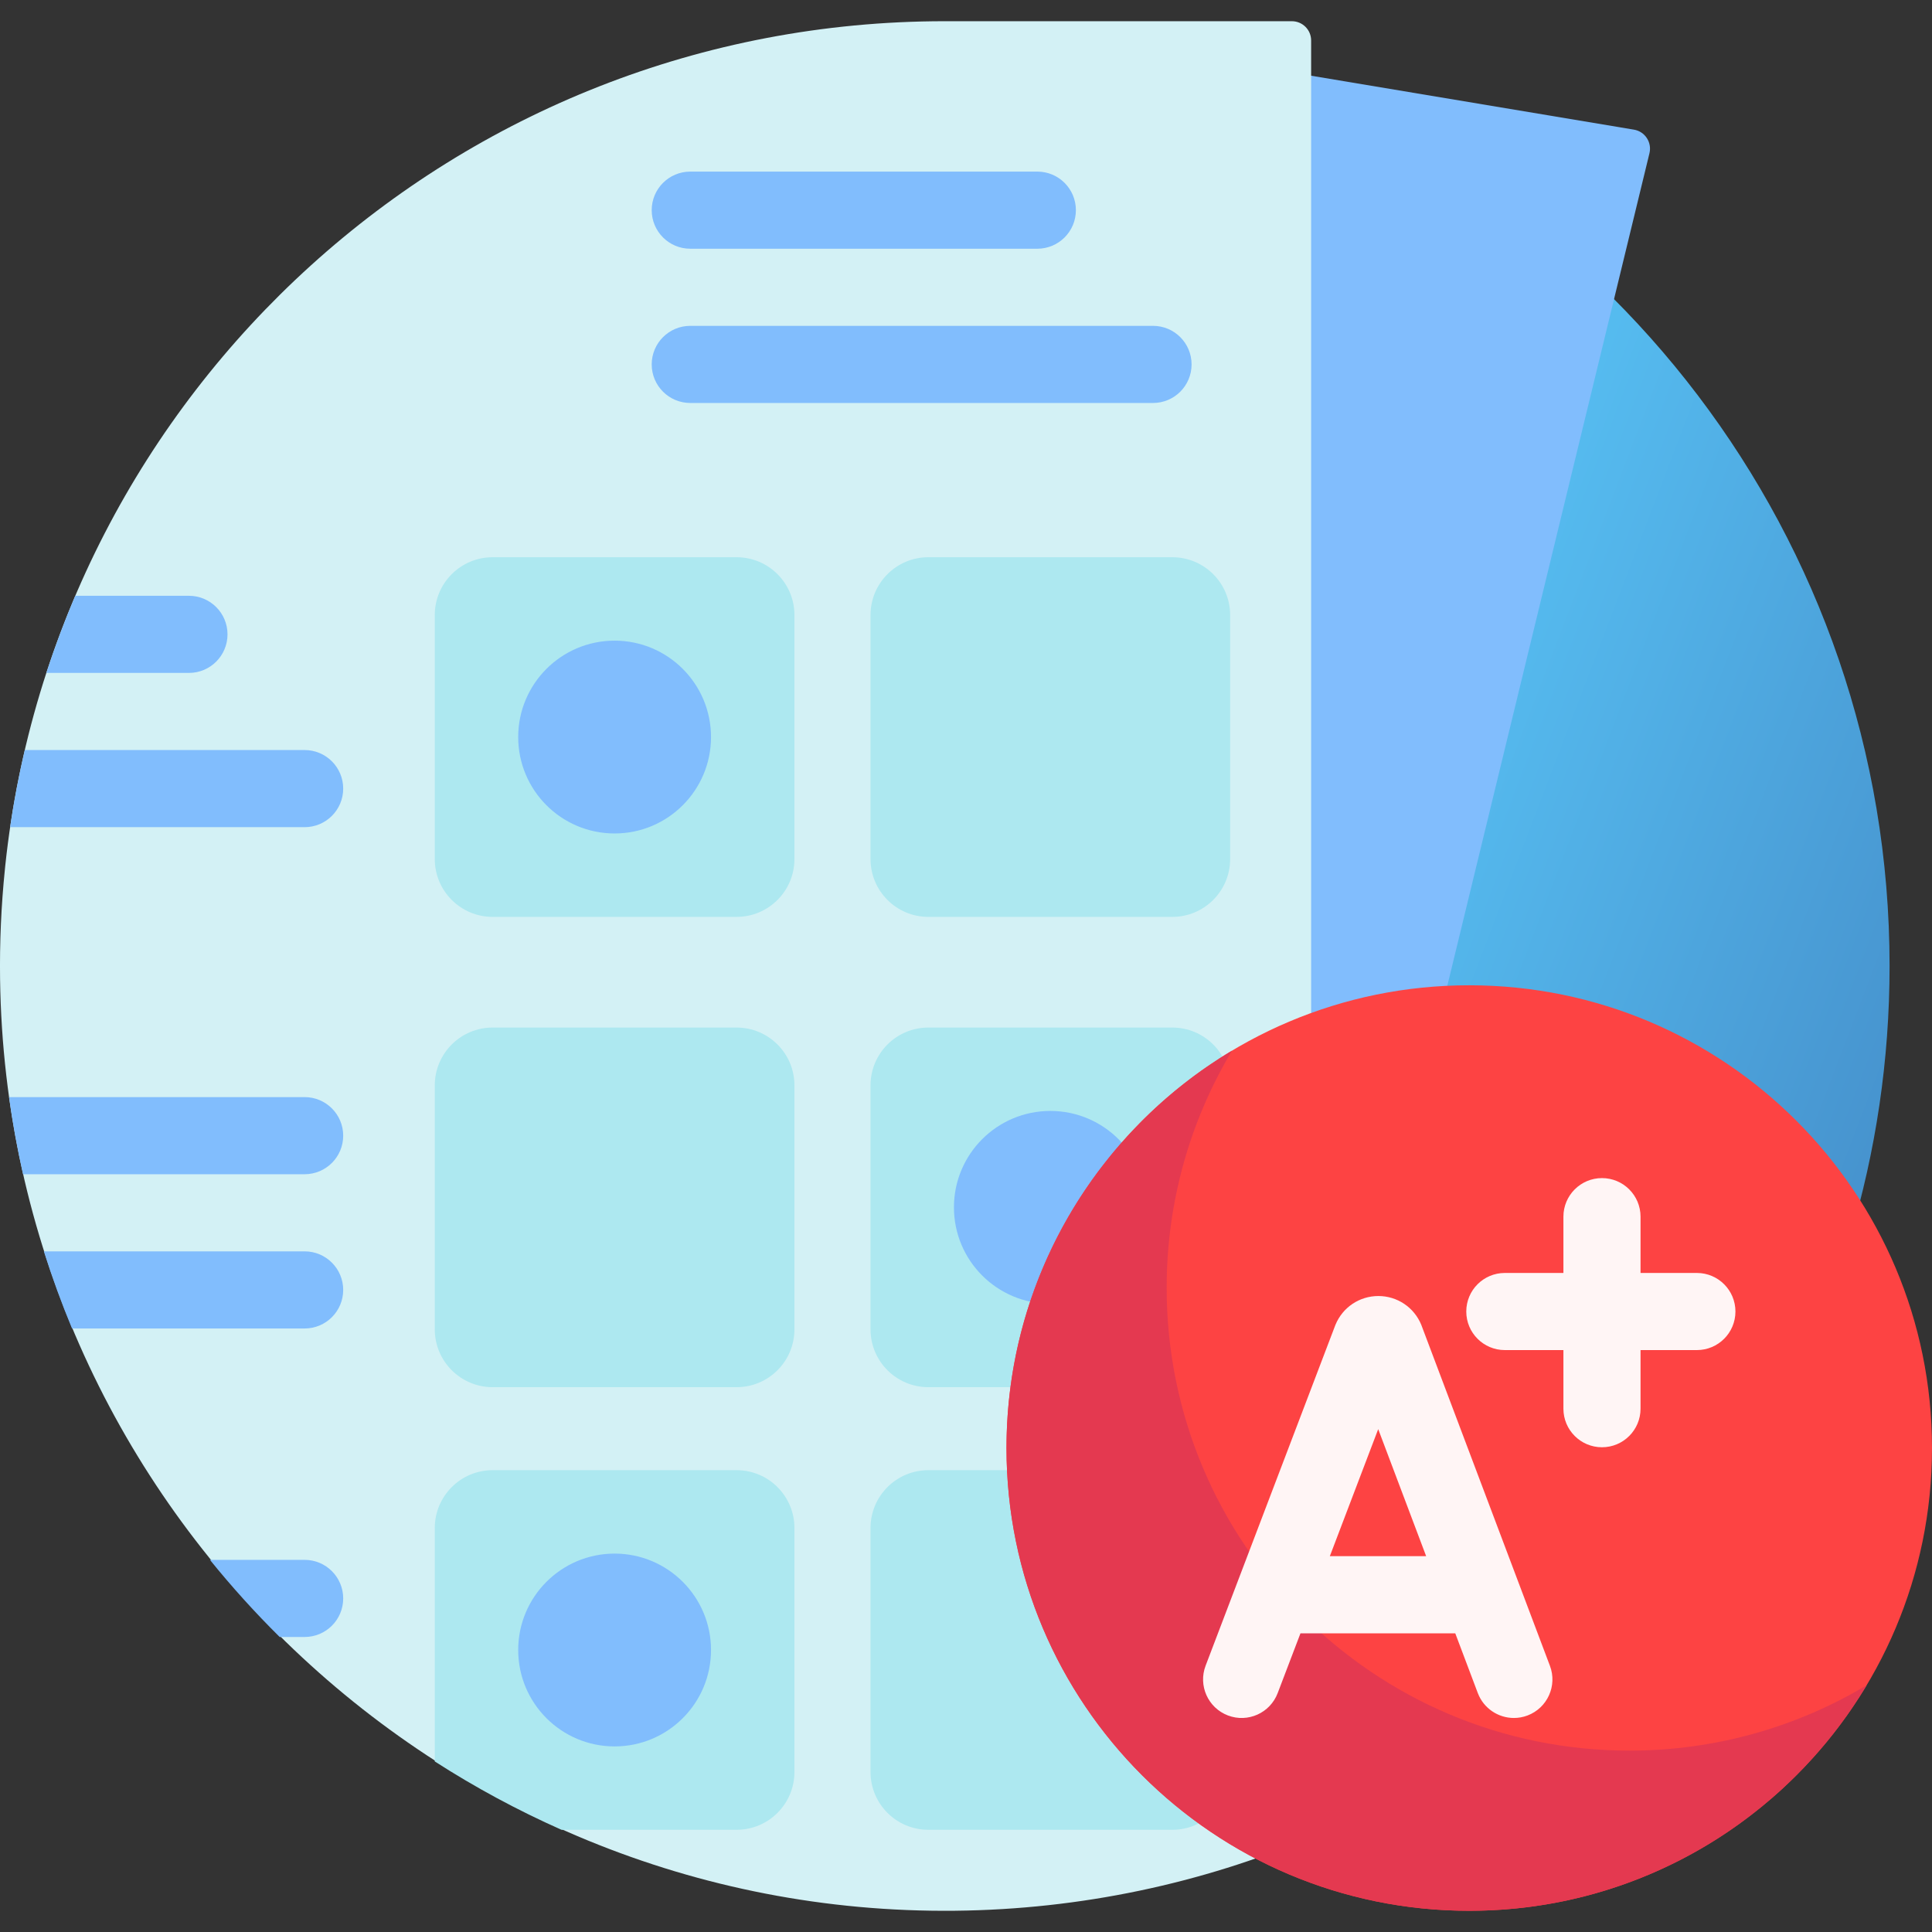 <svg width="50" height="50" viewBox="0 0 50 50" fill="none" xmlns="http://www.w3.org/2000/svg">
<rect x="0" y="0" width="50" height="50" fill="#333333" stroke="none"/>
<path d="M48.902 25C48.902 34.782 43.158 43.223 34.858 47.132C33.239 47.895 31.377 46.713 31.377 44.924V1.544C41.508 4.53 48.902 13.902 48.902 25Z" fill="url(#paint0_linear_14_143)"/>
<path d="M30.863 1.447L42.285 3.355C42.571 3.402 42.756 3.683 42.688 3.965L32.955 44.05L23.997 42.554L30.863 1.447Z" fill="#81BDFD"/>
<path d="M33.433 0.549C33.709 0.549 33.932 0.772 33.932 1.048V47.545C31.093 48.74 27.981 49.415 24.716 49.45C11.287 49.592 0.187 38.773 0.002 25.345C-0.011 24.385 0.031 23.437 0.126 22.505L0.136 22.405C1.432 10.121 11.824 0.549 24.451 0.549C24.584 0.549 33.433 0.549 33.433 0.549Z" fill="#D3F1F5"/>
<path d="M20.56 28.09V34.403C20.56 35.23 19.89 35.9 19.063 35.9H12.749C11.923 35.9 11.252 35.23 11.252 34.403V28.09C11.252 27.263 11.923 26.593 12.749 26.593H19.063C19.89 26.593 20.56 27.263 20.56 28.09ZM19.063 38.048H12.749C11.923 38.048 11.252 38.718 11.252 39.545V45.586C12.294 46.256 13.39 46.848 14.532 47.355H19.063C19.89 47.355 20.56 46.685 20.56 45.858V39.545C20.56 38.718 19.89 38.048 19.063 38.048ZM19.063 14.421H12.749C11.923 14.421 11.252 15.091 11.252 15.918V22.232C11.252 23.058 11.923 23.729 12.749 23.729H19.063C19.89 23.729 20.56 23.058 20.56 22.232V15.918C20.56 15.091 19.89 14.421 19.063 14.421ZM30.339 14.421H24.026C23.199 14.421 22.529 15.091 22.529 15.918V22.232C22.529 23.058 23.199 23.729 24.026 23.729H30.339C31.166 23.729 31.836 23.058 31.836 22.232V15.918C31.836 15.091 31.166 14.421 30.339 14.421ZM30.339 26.593H24.026C23.199 26.593 22.529 27.263 22.529 28.09V34.403C22.529 35.23 23.199 35.9 24.026 35.9H30.339C31.166 35.9 31.836 35.23 31.836 34.403V28.09C31.836 27.263 31.166 26.593 30.339 26.593ZM30.339 38.048H24.026C23.199 38.048 22.529 38.718 22.529 39.545V45.858C22.529 46.685 23.199 47.355 24.026 47.355H30.339C31.166 47.355 31.836 46.685 31.836 45.858V39.545C31.836 38.718 31.166 38.048 30.339 38.048Z" fill="#ADE8F0"/>
<path d="M4.89 17.415H1.199C1.421 16.736 1.671 16.07 1.948 15.419H4.89C5.441 15.419 5.888 15.866 5.888 16.417C5.888 16.968 5.441 17.415 4.89 17.415ZM7.884 19.411H0.642C0.488 20.067 0.361 20.733 0.262 21.407H7.884C8.435 21.407 8.882 20.96 8.882 20.409C8.882 19.858 8.435 19.411 7.884 19.411ZM7.884 32.385H1.135C1.35 33.064 1.593 33.73 1.864 34.381H7.884C8.435 34.381 8.882 33.934 8.882 33.383C8.882 32.832 8.435 32.385 7.884 32.385ZM7.884 40.369H5.433C5.998 41.067 6.6 41.734 7.238 42.365H7.884C8.435 42.365 8.882 41.919 8.882 41.367C8.882 40.816 8.435 40.369 7.884 40.369ZM7.884 28.393H0.234C0.327 29.068 0.448 29.733 0.596 30.389H7.884C8.435 30.389 8.882 29.942 8.882 29.391C8.882 28.84 8.435 28.393 7.884 28.393ZM17.864 6.437H26.846C27.398 6.437 27.844 5.99 27.844 5.439C27.844 4.888 27.398 4.441 26.846 4.441H17.864C17.313 4.441 16.866 4.888 16.866 5.439C16.866 5.99 17.313 6.437 17.864 6.437ZM29.84 8.433H17.864C17.313 8.433 16.866 8.88 16.866 9.431C16.866 9.982 17.313 10.429 17.864 10.429H29.84C30.392 10.429 30.838 9.982 30.838 9.431C30.838 8.88 30.392 8.433 29.84 8.433ZM15.906 16.58C14.528 16.58 13.411 17.697 13.411 19.075C13.411 20.453 14.528 21.57 15.906 21.57C17.284 21.57 18.401 20.453 18.401 19.075C18.401 17.697 17.284 16.58 15.906 16.58ZM15.906 40.207C14.528 40.207 13.411 41.324 13.411 42.702C13.411 44.08 14.528 45.197 15.906 45.197C17.284 45.197 18.401 44.08 18.401 42.702C18.401 41.324 17.284 40.207 15.906 40.207ZM27.183 28.751C25.805 28.751 24.688 29.868 24.688 31.246C24.688 32.624 25.805 33.741 27.183 33.741C28.561 33.741 29.678 32.624 29.678 31.246C29.678 29.868 28.561 28.751 27.183 28.751Z" fill="#81BDFD"/>
<path d="M26.048 37.475C26.048 30.861 31.41 25.499 38.024 25.499C44.638 25.499 50 30.861 50 37.475C50 44.089 44.638 49.451 38.024 49.451C31.41 49.451 26.048 44.089 26.048 37.475Z" fill="#FD4343"/>
<path d="M48.309 43.614C46.217 47.11 42.394 49.451 38.024 49.451C31.41 49.451 26.048 44.089 26.048 37.475C26.048 33.105 28.389 29.282 31.885 27.19C30.811 28.985 30.193 31.085 30.193 33.33C30.193 39.944 35.555 45.306 42.169 45.306C44.414 45.306 46.514 44.688 48.309 43.614Z" fill="#E43950"/>
<path d="M36.792 34.312C36.789 34.303 36.785 34.294 36.782 34.285C36.596 33.833 36.16 33.541 35.672 33.541H35.67C35.181 33.542 34.746 33.835 34.561 34.287C34.557 34.295 34.554 34.302 34.552 34.31L31.201 43.108C31.005 43.623 31.263 44.199 31.779 44.396C32.294 44.592 32.87 44.333 33.066 43.818L33.656 42.27H37.662L38.245 43.815C38.396 44.215 38.776 44.461 39.179 44.461C39.296 44.461 39.415 44.441 39.531 44.397C40.047 44.202 40.307 43.626 40.112 43.111L36.792 34.312ZM34.416 40.274L35.668 36.986L36.909 40.274H34.416ZM44.913 33.942C44.913 34.493 44.466 34.94 43.915 34.94H42.457V36.457C42.457 37.008 42.01 37.455 41.459 37.455C40.908 37.455 40.461 37.008 40.461 36.457V34.94H38.945C38.393 34.94 37.947 34.493 37.947 33.942C37.947 33.391 38.393 32.944 38.945 32.944H40.461V31.487C40.461 30.936 40.908 30.489 41.459 30.489C42.01 30.489 42.457 30.936 42.457 31.487V32.944H43.915C44.466 32.944 44.913 33.391 44.913 33.942Z" fill="#FFF5F5"/>
<defs>
<linearGradient id="paint0_linear_14_143" x1="31.377" y1="1.544" x2="61.955" y2="13.238" gradientUnits="userSpaceOnUse">
<stop offset="0.229" stop-color="#5AC8FA"/>
<stop offset="1" stop-color="#4081BF"/>
</linearGradient>
</defs>
</svg>
